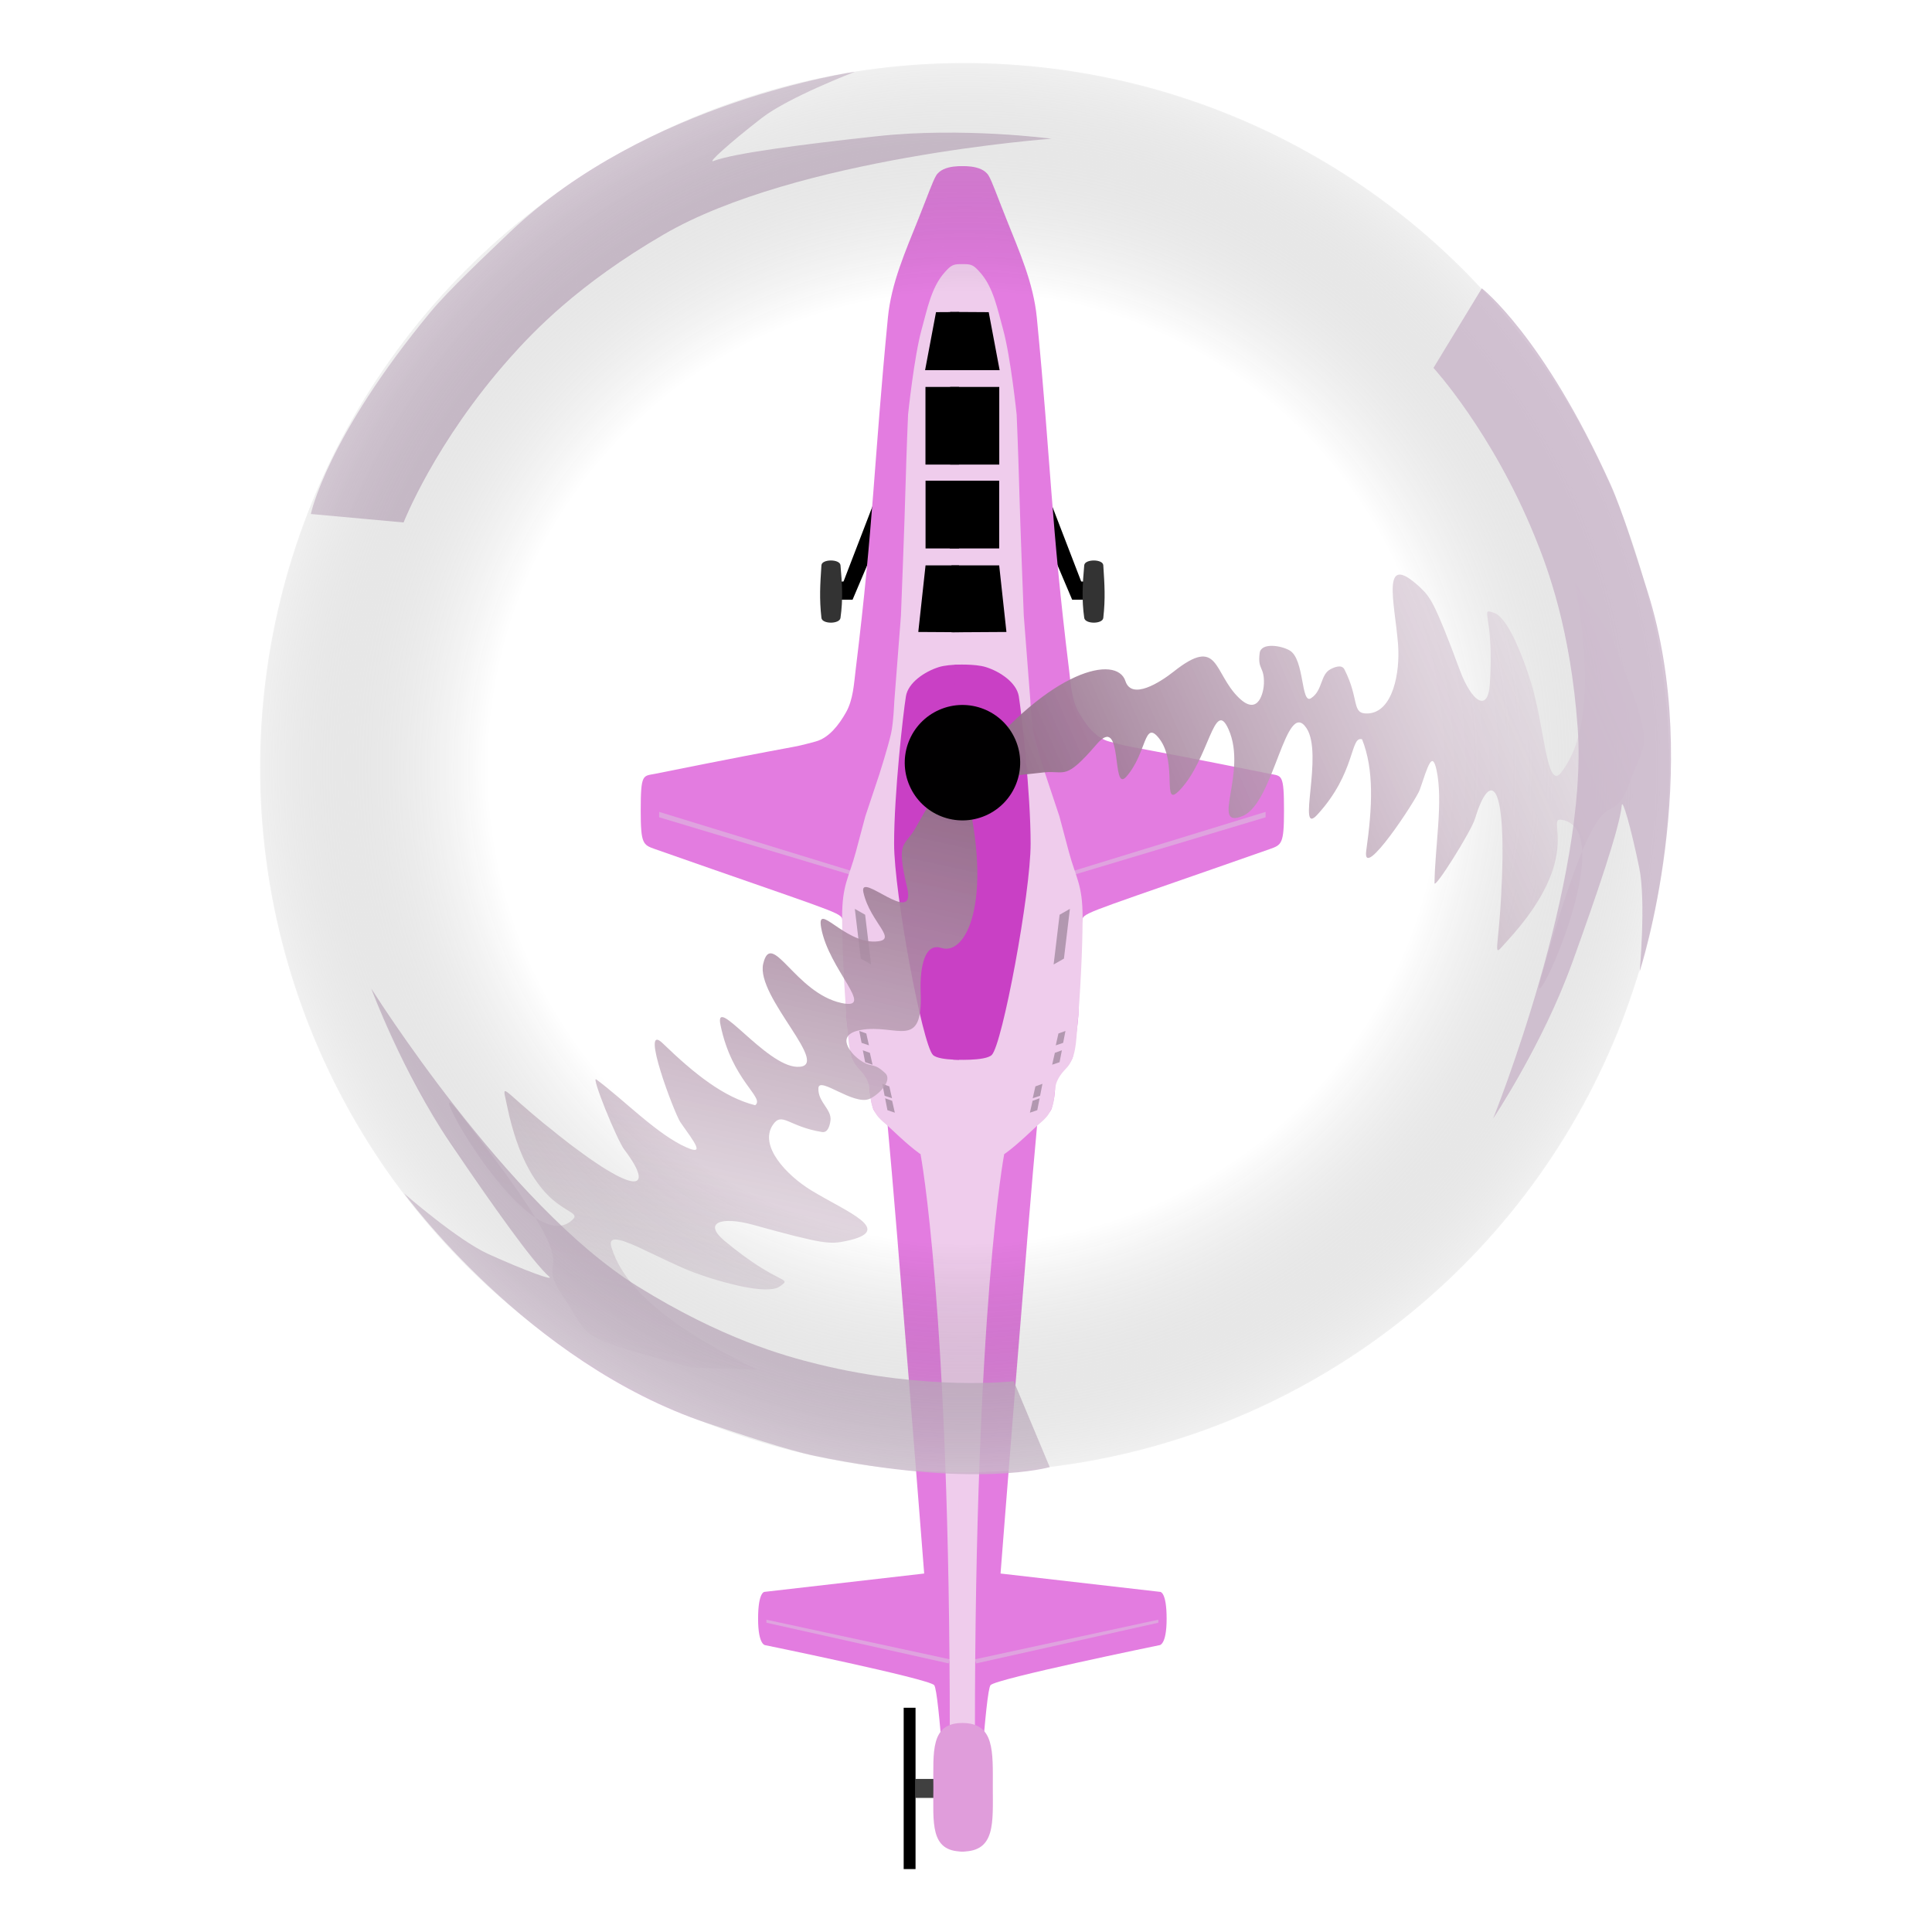 <?xml version="1.0" encoding="UTF-8" standalone="no"?>
<!-- Created with Inkscape (http://www.inkscape.org/) -->

<svg
   width="180"
   height="180"
   viewBox="0 0 180 180"
   version="1.1"
   id="svg1"
   xml:space="preserve"
   sodipodi:docname="striker_pink.svg"
   inkscape:version="1.3.2 (091e20e, 2023-11-25, custom)"
   xmlns:inkscape="http://www.inkscape.org/namespaces/inkscape"
   xmlns:sodipodi="http://sodipodi.sourceforge.net/DTD/sodipodi-0.dtd"
   xmlns:xlink="http://www.w3.org/1999/xlink"
   xmlns="http://www.w3.org/2000/svg"
   xmlns:svg="http://www.w3.org/2000/svg"><sodipodi:namedview
     id="namedview1"
     pagecolor="#ffffff"
     bordercolor="#000000"
     borderopacity="0.25"
     inkscape:showpageshadow="2"
     inkscape:pageopacity="0.0"
     inkscape:pagecheckerboard="0"
     inkscape:deskcolor="#d1d1d1"
     inkscape:document-units="px"
     showguides="true"
     inkscape:zoom="2.0000001"
     inkscape:cx="105.75"
     inkscape:cy="90.749998"
     inkscape:window-width="3440"
     inkscape:window-height="1417"
     inkscape:window-x="-8"
     inkscape:window-y="-8"
     inkscape:window-maximized="1"
     inkscape:current-layer="layer1" /><defs
     id="defs1"><linearGradient
       id="linearGradient2"
       inkscape:collect="always"><stop
         style="stop-color:#000000;stop-opacity:0;"
         offset="0.675"
         id="stop1" /><stop
         style="stop-color:#cccccc;stop-opacity:0.601;"
         offset="1"
         id="stop2" /></linearGradient><linearGradient
       id="linearGradient16"
       inkscape:collect="always"><stop
         style="stop-color:#906885;stop-opacity:1;"
         offset="0"
         id="stop16" /><stop
         style="stop-color:#e8e0e8;stop-opacity:0.541;"
         offset="1"
         id="stop17" /></linearGradient><clipPath
       clipPathUnits="userSpaceOnUse"
       id="clipPath17"><path
         id="path18"
         style="fill:#000000;fill-opacity:0.996;stroke:none;stroke-width:3;stroke-linecap:round;stroke-linejoin:round;paint-order:stroke fill markers"
         d="m 0,0 v 180 h 180 v -29.174 c -6.364,11.698 -22.353,9.18 -27.625,-12.121 -0.551,-2.226 -0.53,-4.218 -0.461,-6.619 0.008,-0.281 0.071,-0.723 0.148,-1.191 -1.106,-0.603 -2.208,-1.21 -3.215,-1.961 -0.993,-0.74 -2.036,-1.561 -2.578,-2.674 -2.602,-5.338 -3.828,-7.722 -3.262,-12.436 1.685,-14.012 9.162,-20.725 16.289,-20.82 5.072,-0.068 9.919,3.273 12.42,9.664 1.779,-0.603 3.529,-0.87 5.191,-0.809 1.073,0.04 2.107,0.218 3.092,0.512 V 67.064 c -5.796,-1.337 -11.711,-6.824 -14.898,-17.363 -0.64,-2.118 -1.306,-4.228 -1.93,-6.352 -1.012,-3.286 -2.193,-6.51 -3.334,-9.752 -0.295,-0.887 -0.57,-1.783 -0.871,-2.668 -0.064,-0.186 -0.354,-0.678 -0.199,-0.557 0.012,0.009 0.019,0.023 0.029,0.033 -8.152,-16.651 -0.714,-28.133 9.295,-27.912 3.839,0.085 8.053,1.898 11.908,5.793 V 0 Z" /></clipPath><clipPath
       clipPathUnits="userSpaceOnUse"
       id="clipPath61"><path
         id="path62"
         style="fill:#ff0000;fill-opacity:1;fill-rule:nonzero;stroke:none;stroke-width:0.811"
         d="m 91.407,-92.679 c -0.003,0.187 0.005,0.219 0,0.458 -0.012,0.545 0.026,1.101 -0.101,1.631 -0.301,1.247 -0.66,2.482 -1.08,3.695 3.851,-0.464 7.729,-0.746 11.589,-1.026 5.058,-0.31 10.115,-0.603 15.172,-0.923 0.878,-0.054 1.756,-0.065 2.626,-0.044 1.423,-0.365 2.841,-0.747 4.265,-1.104 2.243,-0.562 4.493,-1.102 6.739,-1.652 2.377,-0.57 3.161,-0.75 4.351,-1.034 z m -17.289,2.311 c -0.162,0.008 -0.321,0.04 -0.481,0.063 0.221,0.057 0.44,0.118 0.664,0.165 0.043,0.009 -0.08,-0.036 -0.12,-0.054 0.248,-0.091 -0.026,0.029 -0.165,-0.089 -0.034,-0.029 0.147,-0.088 0.103,-0.086 z m -10.08,1.151 c 0.021,-0.07 -0.039,0.142 -0.068,0.209 -0.007,0.017 -0.032,0.023 -0.038,0.041 -0.025,0.076 0.018,0.198 -0.054,0.234 -0.056,0.028 -0.055,-0.24 -0.059,-0.177 -0.007,0.123 0.008,0.245 0.017,0.367 0.068,-0.225 0.135,-0.45 0.201,-0.675 z m 80.109,35.162 c -1.776,0.103 -4.084,0.249 -5.447,0.388 -1.074,0.11 -2.142,0.27 -3.214,0.405 -3.546,0.495 -7.089,1.024 -10.604,1.714 -2.853,0.56 -5.687,1.213 -8.526,1.84 -1.285,0.479 -2.638,0.687 -3.983,0.909 -2.141,0.499 -4.281,1.001 -6.418,1.516 -0.95,1.25 -2.264,2.374 -3.996,3.245 2.595,4.18 1.85,11.01 -5.144,17.115 -0.921,0.804 -1.946,1.462 -2.982,2.105 -0.862,0.476 -1.739,0.914 -2.553,1.468 -0.784,0.516 -1.55,1.056 -2.32,1.592 -1.094,0.791 -2.307,1.377 -3.542,1.909 -0.493,0.204 -1.003,0.355 -1.513,0.505 -1.042,0.481 -2.144,0.71 -3.252,0.713 -0.401,0.058 -0.801,0.12 -1.202,0.173 -0.028,0.031 -0.045,0.078 -0.074,0.106 -0.581,6.556 -3.539,10.558 -7.017,12.017 2.628,0.408 5.258,0.806 7.894,1.163 0.015,0.002 0.014,-0.011 0.021,-0.017 0.048,0.329 0.098,0.659 0.147,0.988 0.327,2.208 0.072,0.479 0.421,2.857 0.26,2.26 0.788,4.467 1.473,6.632 0.306,0.819 0.514,1.671 0.8,2.496 0.007,0.02 0.035,0.025 0.044,0.044 0.598,1.158 -0.156,-0.223 0.258,0.529 0.215,0.448 0.505,0.833 0.779,1.243 0.139,0.199 0.269,0.405 0.399,0.61 0.102,0.121 0.219,0.236 0.344,0.348 0.071,0.061 0.143,0.122 0.214,0.184 0.08,0.071 0.161,0.143 0.241,0.214 2.724,2.413 4.491,4.897 5.485,7.267 h 62.748 c 0.494,-0.627 0.987,-1.256 1.522,-1.848 1.252,-1.38 2.573,-2.704 4.083,-3.804 1.505,-1.143 3.024,-2.275 4.669,-3.21 1.642,-0.962 3.292,-1.913 4.964,-2.822 2.19,-1.151 4.425,-2.207 6.697,-3.185 0.802,-0.345 1.913,-0.839 2.738,-1.137 1.672,-0.604 3.381,-1.065 5.132,-1.38 1.883,-0.372 3.773,-0.69 5.662,-1.023 3.277,-0.574 6.567,-1.089 9.879,-1.421 0.243,-0.023 0.489,-0.043 0.733,-0.067 V -34.092 c -0.263,-0.042 -0.526,-0.077 -0.787,-0.128 -2.418,-0.474 -4.682,-1.51 -6.849,-2.648 -0.585,-0.341 -1.181,-0.663 -1.755,-1.023 -1.172,-0.735 -2.274,-1.572 -3.339,-2.455 -0.499,0.121 -0.995,0.249 -1.497,0.358 -1.312,0.284 -2.669,0.356 -4.002,0.456 -1.126,0.06 -2.252,0.117 -3.38,0.13 -0.64,0.021 -1.283,0.035 -1.918,0.127 -1.79,0.24 -3.597,0.422 -5.395,0.108 -2.05,-0.347 -4.069,-0.873 -5.889,-1.92 -0.35,-0.207 -0.706,-0.406 -1.05,-0.622 -1.239,-0.777 -2.352,-1.746 -3.382,-2.78 -0.754,-0.755 -1.51,-1.508 -2.23,-2.297 -0.499,-0.566 -1.013,-1.119 -1.432,-1.752 -0.507,-0.766 -0.949,-1.558 -1.334,-2.376 -1.556,-0.437 -3.116,-0.86 -4.685,-1.242 -2.241,-0.515 -4.454,-1.155 -6.63,-1.896 -0.002,-0.001 -0.006,-0.002 -0.008,-0.003 z m -98.9,33.82 v 11.122 c 0.063,-0.622 0.118,-1.245 0.184,-1.867 0.045,-0.433 0.204,-1.836 0.231,-2.322 0.022,-0.406 0.019,-0.813 0.029,-1.22 0.002,-0.346 0.02,-0.693 0.006,-1.039 -0.016,-0.403 -0.182,-2.426 -0.225,-2.845 -0.013,-0.126 -0.139,-1.161 -0.225,-1.829 z m 39.407,30.534 c 0.071,0.111 0.141,0.223 0.217,0.331 0.053,0.076 -0.101,-0.156 -0.149,-0.236 -0.003,-0.005 0.011,0.008 0.016,0.011 -0.028,-0.035 -0.056,-0.071 -0.084,-0.106 z" /></clipPath><clipPath
       clipPathUnits="userSpaceOnUse"
       id="clipPath64"><rect
         style="fill:#cc0000;stroke-width:0.3;stroke-linecap:round;paint-order:stroke fill markers"
         id="rect65"
         width="14"
         height="86.088"
         x="76"
         y="21.75" /></clipPath><linearGradient
       inkscape:collect="always"
       xlink:href="#linearGradient16"
       id="linearGradient17"
       x1="-89.283"
       y1="117.603"
       x2="-51.963"
       y2="117.603"
       gradientUnits="userSpaceOnUse" /><radialGradient
       inkscape:collect="always"
       xlink:href="#linearGradient2"
       id="radialGradient4"
       cx="88.295"
       cy="64.817"
       fx="88.295"
       fy="64.817"
       r="41.106"
       gradientUnits="userSpaceOnUse" /></defs><g
     inkscape:groupmode="layer"
     id="layer1"
     inkscape:label="Босс-вертолёт "
     style="display:inline"><g
       id="g1"
       transform="translate(-0.339,0.188)"><g
         id="g63"
         inkscape:label="1 половина верталёта"><g
           id="g68"
           inkscape:label="шасси"><path
             style="fill:#000000;fill-opacity:1;stroke-width:0.3;stroke-linecap:round;paint-order:stroke fill markers"
             d="m 78.931,53.983 2.663,-6.917 0.004,-0.049 0.714,-0.083 -0.221,3.315 -0.969,2.252 -1.351,3.184 h -1.326 v -1.657 z"
             id="path67"
             inkscape:label="шасси" /><path
             id="rect68"
             style="fill:#333333;fill-opacity:1;stroke-width:0.235;stroke-linecap:round;paint-order:stroke fill markers"
             d="m 76.87,52.473 c 0.039,-0.59 1.722,-0.589 1.775,0 0.162,1.802 0.242,3.172 0,4.91 -0.082,0.586 -1.709,0.588 -1.775,0 -0.203,-1.816 -0.121,-3.055 0,-4.91 z"
             sodipodi:nodetypes="sssss"
             inkscape:label="колесо" /></g><path
           style="display:inline;fill:#e37ce0;fill-opacity:1;stroke-width:0.3;stroke-linecap:round;paint-order:stroke fill markers"
           d="m 90.156,172.309 c 0,0 -0.875,-7e-5 -1.078,-0.351 -0.242,-0.419 -0.502,-2.385 -0.502,-2.385 0,0 -0.735,-12.225 -1.201,-12.761 -0.524,-0.602 -15.719,-3.719 -15.719,-3.719 0,0 -0.687,0.052 -0.687,-2.469 0,-2.503 0.593,-2.5 0.593,-2.5 l 14.881,-1.71 c 0,0 -2.561,-32.815 -3.403,-41.719 -0.068,-0.717 -1.183,-0.949 -1.369,-1.645 -0.197,-0.736 -0.31,-1.31 -0.31,-1.979 0,-1.912 -1.503,-1.809 -1.679,-2.917 -0.524,-3.3 -0.494,-3.889 -0.494,-3.889 0,0 -0.22,-8.427 -0.39,-8.883 -0.222,-0.593 -1.69,-0.934 -17.407,-6.452 -1.145,-0.402 -1.357,-0.475 -1.357,-3.587 0,-3.504 0.209,-3.21 1.352,-3.44 14.938,-3.005 12.102,-2.245 14.938,-3.005 1.263,-0.338 2.189,-1.574 2.833,-2.711 0.673,-1.19 0.74,-2.643 0.906,-4 1.681,-13.689 1.676,-19.147 3,-32.781 0.313,-3.225 1.636,-6.175 2.812,-9.125 0.999,-2.506 1.338,-3.515 1.672,-4.094 0.636,-1.101 2.74,-0.875 2.74,-0.875"
           id="path63"
           sodipodi:nodetypes="cscscsccsssscssssssssssc"
           inkscape:label="корпус" /><path
           id="path36"
           style="display:inline;opacity:1;fill:#dfa3df;fill-opacity:1;stroke-width:0.3;stroke-linecap:round;paint-order:stroke fill markers"
           d="m 71.746,150.716 17.083,3.69 -0.106,0.383 -16.977,-3.789 z"
           sodipodi:nodetypes="ccccc"
           inkscape:label="закрылки, снизу" /><path
           id="rect36"
           style="display:inline;opacity:1;fill:#dfa3df;fill-opacity:1;stroke-width:0.3;stroke-linecap:round;paint-order:stroke fill markers"
           d="M 61.749,75.453 80.3,81.151 80.022,81.441 61.749,75.957 Z"
           sodipodi:nodetypes="ccccc"
           inkscape:label="закрылки, вверху" /><path
           style="display:inline;fill:#efccec;fill-opacity:1;stroke-width:0.3;stroke-linecap:round;paint-order:stroke fill markers"
           d="m 88.83,161.265 c 0,-39.7 -2.727,-53.92 -2.727,-53.92 l 4.209,-0.857 v 0.664 l 0.017,54.126 c 0,0 -1.468,0.485 -1.499,-0.013 z"
           id="path2"
           sodipodi:nodetypes="sccccss"
           inkscape:label="верх хвоста" /><path
           style="fill:#efccec;fill-opacity:1;stroke-width:0.3;stroke-linecap:round;paint-order:stroke fill markers"
           d="M 101.202,85.267 100.274,78.373 99.169,73.511 96.738,66.573 95.81,56.497 V 46.951 L 95.678,35.239 94.926,29.008 93.114,23.219 c -1.196,-0.077 -2.514,-0.125 -3.597,-0.125 -0.742,0 -0.929,0.161 -1.466,0.755 -1.249,1.381 -1.629,3.429 -2.137,5.248 -0.73,2.609 -1.285,8.026 -1.285,8.026 0,0 -0.146,3.377 -0.221,6.204 -0.111,4.173 -0.442,12.507 -0.442,12.507 l -0.619,7.999 c 0,0 -0.08,1.996 -0.296,2.966 -0.282,1.264 -1.076,3.757 -1.076,3.757 l -1.324,3.972 c 0,0 -0.588,2.21 -0.884,3.315 -0.661,2.465 -1.282,3.048 -1.282,6.099 0,2.963 0.227,7.3 0.495,10.251 0.119,1.305 0.11,2.88 1.024,3.819 1.29,1.325 0.965,1.997 1.179,3.098 0.262,1.352 1.057,1.803 1.545,2.261 3.242,3.038 4.204,3.817 7.233,3.817 1.918,0 6.998,-2.607 6.998,-2.607 l 0.759,-0.945"
           id="path64"
           clip-path="url(#clipPath64)"
           sodipodi:nodetypes="cccccccccssacsccsccssssssscc"
           inkscape:label="верх корпуса"
           transform="translate(0.312,1.326)" /><path
           style="fill:#c940c5;fill-opacity:1;stroke-width:0.3;stroke-linecap:round;paint-order:stroke fill markers"
           d="m 90.734,61.747 c 0,0 -1.888,-0.112 -2.939,0.221 -1.309,0.415 -2.846,1.441 -3.053,2.716 -0.264,1.628 -1.102,9.08 -1.102,13.72 0,4.64 2.637,18.712 3.618,19.693 0.605,0.605 3.607,0.438 3.607,0.438 z"
           id="path68"
           sodipodi:nodetypes="csssscc"
           inkscape:label="крепление винта" /><g
           id="g6"
           transform="translate(0,2.784)"
           inkscape:label="окна"
           style="fill:#000000;fill-opacity:1"><path
             id="rect6"
             style="fill:#000000;fill-opacity:1;stroke-width:0.309;stroke-linecap:round;paint-order:stroke fill markers"
             d="m 87.545,26.111 3.584,-0.022 v 5.429 h -4.602 z"
             sodipodi:nodetypes="ccccc" /><path
             id="rect5"
             style="fill:#000000;fill-opacity:1;stroke-width:0.404;stroke-linecap:round;paint-order:stroke fill markers"
             d="m 86.562,33.078 h 4.578 V 40.312 H 86.562 Z"
             sodipodi:nodetypes="ccccc" /><path
             id="rect3"
             style="fill:#000000;fill-opacity:1;stroke-width:0.377;stroke-linecap:round;paint-order:stroke fill markers"
             d="m 86.57,41.812 h 4.602 v 6.312 h -4.602 z"
             sodipodi:nodetypes="ccccc" /><path
             id="rect2"
             style="fill:#000000;fill-opacity:1;stroke-width:0.34;stroke-linecap:round;paint-order:stroke fill markers"
             d="m 86.57,49.704 h 4.445 v 6.234 l -5.121,-0.031 z"
             sodipodi:nodetypes="ccccc" /></g><g
           id="g54"
           style="fill:#000000;fill-opacity:0.255"><path
             id="path54"
             style="display:inline;fill:#000000;fill-opacity:0.255;stroke-width:0.3;stroke-linecap:round;paint-order:stroke fill markers"
             d="m 80.727,97.665 0.656,0.238 0.25,1.106 -0.688,-0.233 z"
             sodipodi:nodetypes="ccccc" /><path
             id="path52"
             style="display:inline;fill:#000000;fill-opacity:0.255;stroke-width:0.3;stroke-linecap:round;paint-order:stroke fill markers"
             d="m 82.802,102.134 0.656,0.238 0.25,1.106 -0.688,-0.233 z"
             sodipodi:nodetypes="ccccc" /><path
             id="path53"
             style="display:inline;fill:#000000;fill-opacity:0.255;stroke-width:0.3;stroke-linecap:round;paint-order:stroke fill markers"
             d="m 82.539,100.79 0.656,0.238 0.25,1.106 -0.688,-0.233 z"
             sodipodi:nodetypes="ccccc" /><path
             id="rect51"
             style="display:inline;fill:#000000;fill-opacity:0.255;stroke-width:0.3;stroke-linecap:round;paint-order:stroke fill markers"
             d="m 80.393,95.862 0.656,0.238 0.25,1.106 -0.688,-0.233 z"
             sodipodi:nodetypes="ccccc" /><rect
             style="display:inline;fill:#000000;fill-opacity:0.255;stroke-width:0.335;stroke-linecap:round;paint-order:stroke fill markers"
             id="rect50"
             width="1.105"
             height="4.668"
             x="86.276"
             y="42.077"
             transform="matrix(0.869,0.495,0.119,0.993,0,0)" /></g></g><use
         x="0"
         y="0"
         xlink:href="#g63"
         id="use64"
         transform="matrix(-1,0,0,1,180,0)"
         inkscape:label="2 половина верталёта" /><rect
         style="display:inline;fill:#404040;fill-opacity:1;stroke-width:0.3;stroke-linecap:round;paint-order:stroke fill markers"
         id="rect67"
         width="3.315"
         height="1.768"
         x="85.638"
         y="165.551"
         inkscape:label="крипление рулевого винта" /><path
         id="path65"
         style="fill:#e09ddb;fill-opacity:1;stroke-width:0.3;stroke-linecap:round;paint-order:stroke fill markers"
         d="m 92.837,166.327 c -10e-7,3.306 0.264,5.987 -2.837,5.987 -3.032,0 -2.701,-2.68 -2.701,-5.987 -10e-7,-3.306 -0.286,-5.987 2.701,-5.987 3.032,0 2.837,2.68 2.837,5.987 z"
         sodipodi:nodetypes="sssss"
         inkscape:label="мотор рулевого винта" /><rect
         style="fill:#000000;fill-opacity:1;stroke-width:0.273;stroke-linecap:round;paint-order:stroke fill markers"
         id="rect66"
         width="1.105"
         height="15.03"
         x="84.533"
         y="158.92"
         inkscape:label="рулевой винт" /><g
         id="g18"
         inkscape:label="винт"
         transform="matrix(1.463,-0.64,0.64,1.463,-80.461,33.133)"
         style="display:inline"><use
           x="0"
           y="0"
           xlink:href="#use17"
           id="use18"
           transform="rotate(-117.927,88.448,64.841)"
           inkscape:label="лопость 3" /><use
           x="0"
           y="0"
           xlink:href="#g15"
           id="use17"
           transform="rotate(-116.092,88.475,64.733)"
           inkscape:label="лопость 2"
           style="display:inline;opacity:1" /><circle
           style="display:inline;opacity:0.5;fill:url(#radialGradient4);stroke:none;stroke-width:0.191;stroke-linecap:round;stroke-linejoin:round;stroke-dasharray:none;stroke-opacity:1;paint-order:stroke fill markers"
           id="path21"
           cx="88.295"
           cy="64.817"
           r="41.106"
           sodipodi:insensitive="true"
           transform="rotate(-0.038,-12.168,2.739)"
           inkscape:label="след лопостей" /><g
           id="g15"
           inkscape:label="лопость"
           transform="translate(177.944,-40.254)"
           style="display:inline;opacity:1"><path
             style="display:inline;opacity:1;fill:url(#linearGradient17);fill-opacity:1;stroke:none;stroke-width:0.2;stroke-linecap:round;stroke-linejoin:round;stroke-dasharray:none;stroke-opacity:1;paint-order:stroke fill markers"
             d="m -52.661,109.366 c -1.597,6.763 -3.584,8.954 -5.158,9.84 -1.267,0.713 0.202,-2.916 0.48,-5.558 0.272,-2.585 0.097,-4.121 -0.333,-4.517 -0.734,-0.677 0,0 -1.91,3.687 -0.789,1.523 -1.387,0.495 -1.28,-1.424 0.239,-4.272 0.144,-4.63 -0.234,-5.477 -1.229,-2.747 -1.664,0.313 -2.454,2.605 -0.546,1.583 -1.878,3.554 -3.252,3.012 -0.901,-0.355 -0.095,-0.916 -0.21,-2.898 -0.02,-0.344 -0.473,-0.356 -0.744,-0.336 -0.676,0.049 -0.905,0.96 -1.712,1.094 -0.707,0.118 0.569,-2.226 -0.027,-3.049 -0.344,-0.475 -1.343,-1.108 -1.667,-0.563 -0.519,0.873 -0.049,0.798 -0.486,1.732 -0.179,0.382 -1.047,1.671 -1.664,0.188 -0.811,-1.947 0.43,-3.813 -2.878,-2.942 -0.986,0.26 -2.916,0.557 -2.802,-0.619 0.158,-1.629 -3.728,-2.388 -10.008,0.923 -1.296,0.683 2.199,1.626 3.536,2.057 1.187,0.383 0.887,0.957 3.462,-0.28 2.189,-1.052 -0.408,3.001 0.818,2.431 1.666,-0.775 2.288,-2.677 2.652,-1.282 0.461,1.769 -1.57,3.853 -0.11,3.248 2.296,-0.952 4.023,-4.176 4.034,-2.105 0.014,2.774 -3.373,4.925 -1.259,4.959 1.988,0.032 5.067,-5.352 5.453,-3.206 0.323,1.797 -3.115,5.62 -1.444,4.882 3.063,-1.353 3.593,-3.463 4.154,-2.983 -0.06,1.893 -1.023,3.849 -2.379,6.047 -0.996,1.614 3.881,-1.561 4.286,-2.003 0.995,-1.087 1.585,-1.811 1.355,-0.662 -0.365,1.828 -1.899,4.103 -2.751,5.997 -0.163,0.362 3.17,-1.907 3.671,-2.495 1.932,-2.269 2.741,-1.461 -0.5,4.917 -1.512,2.975 -1.842,2.904 -0.623,2.365 6.195,-2.74 4.868,-5.757 5.735,-5.193 3.07,1.999 -7.117,10.77 -4.79,7.941 8.938,-10.865 6.703,-5.624 9.31,-8.372 2.075,-2.186 2.076,-0.907 2.427,-8.222 z"
             id="path15"
             sodipodi:nodetypes="csssssssasasassssssssssssssscssssssscsscc"
             inkscape:label="след" /><path
             style="display:inline;opacity:1;fill:#c7b1c6;fill-opacity:0.74;stroke:none;stroke-width:0.2;stroke-linecap:round;stroke-linejoin:round;stroke-dasharray:none;stroke-opacity:1;paint-order:stroke fill markers"
             d="m -55.203,94.602 4.447,-3.123 c 0,0 2.178,3.978 2.292,13.508 0.02,1.633 -0.317,4.633 -0.521,6.553 -1.175,11.017 -9.308,20.147 -9.308,20.147 0,0 1.993,-3.625 2.402,-5.559 0.503,-2.375 0.73,-4.124 0.525,-3.743 -0.59,1.093 -3.374,4.141 -6.329,7.256 -3.491,3.678 -7.872,6.482 -7.872,6.482 0,0 10.665,-10.456 13.654,-18.903 1.926,-5.443 2.134,-9.204 2.185,-11.265 0.162,-6.589 -1.474,-11.352 -1.474,-11.352 z"
             id="path14"
             sodipodi:nodetypes="ccsscssscssc"
             inkscape:label="винт" /></g><circle
           style="display:inline;opacity:1;fill:#000000;fill-opacity:0.996;stroke:none;stroke-width:1;stroke-linecap:round;stroke-linejoin:round;stroke-dasharray:none;stroke-opacity:1;paint-order:stroke fill markers"
           id="path7"
           cx="90"
           cy="65.761"
           r="4.362"
           transform="matrix(0.772,-5.06042e-4,5.06042e-4,0.772,18.82,13.714)"
           inkscape:label="крепение винта" /></g></g></g></svg>
